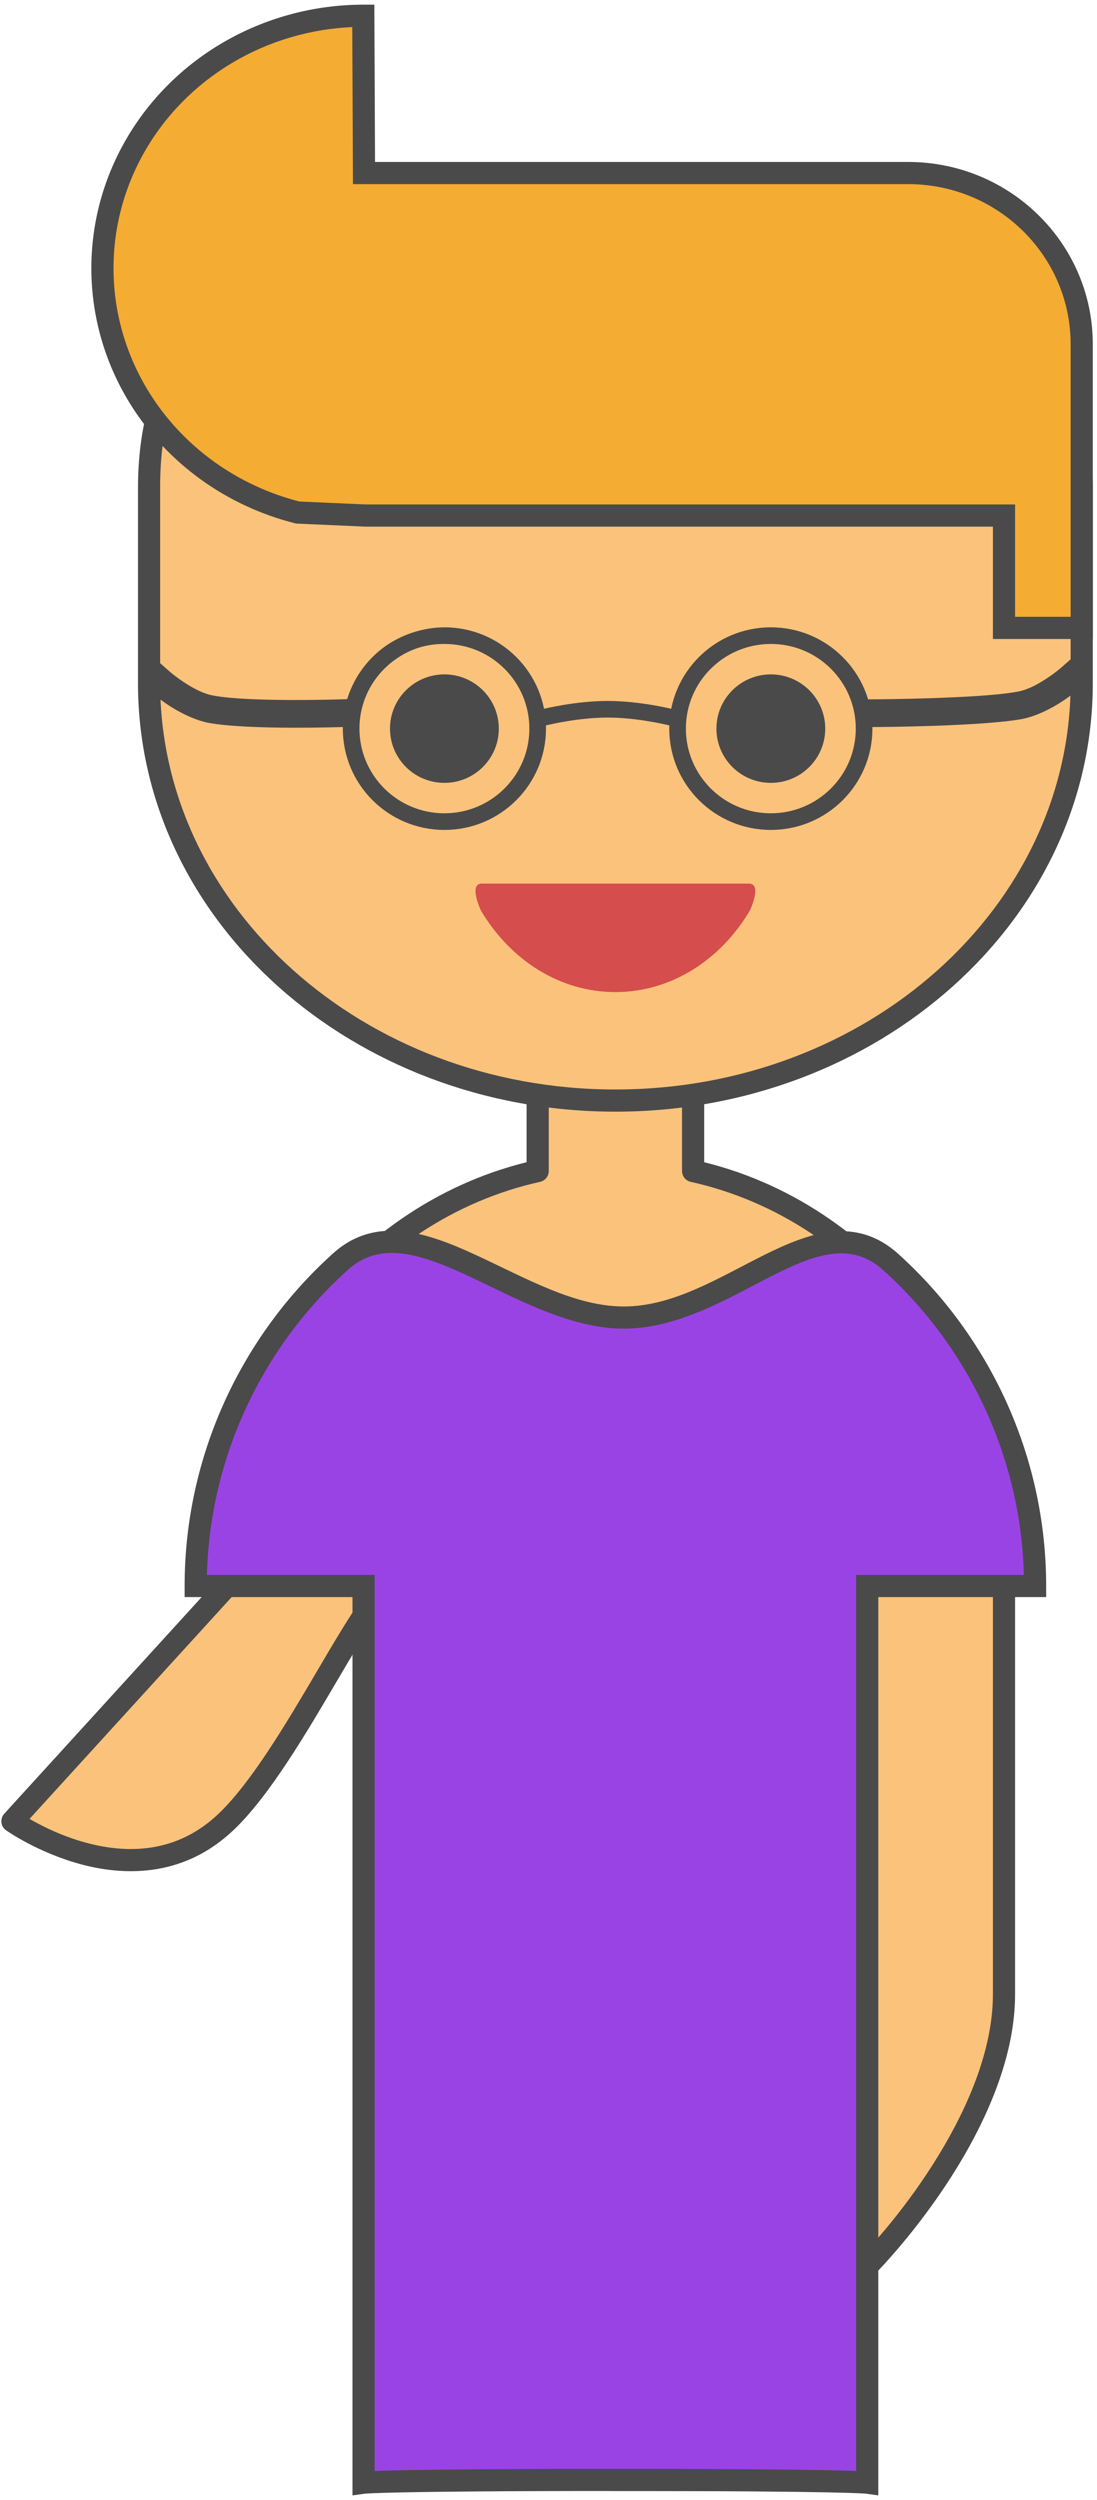 <svg width="198" height="451" viewBox="0 0 198 451" version="1.1" xmlns="http://www.w3.org/2000/svg" xmlns:xlink="http://www.w3.org/1999/xlink" xmlns:figma="http://www.figma.com/figma/ns">
<title>Michael Holding</title>
<desc>Created using Figma</desc>
<g id="Canvas" transform="translate(-552 -1558)" figma:type="canvas">
<g id="Michael Holding" style="mix-blend-mode:normal;" figma:type="frame">
<g id="Body" style="mix-blend-mode:normal;" figma:type="frame">
<g id="Combined Shape" style="mix-blend-mode:normal;" figma:type="vector-operation">
<use xlink:href="#path0_fill" transform="translate(554.242 1741.15)" fill="#FAC27B" style="mix-blend-mode:normal;"/>
<use xlink:href="#path1_stroke" transform="translate(554.242 1741.15)" fill="#4A4A4A" style="mix-blend-mode:normal;"/>
</g>
</g>
<g id="Fill 3" style="mix-blend-mode:normal;" figma:type="vector">
<use xlink:href="#path2_fill" transform="translate(587.322 1782.01)" fill="#9A43E5" style="mix-blend-mode:normal;"/>
<use xlink:href="#path3_stroke" transform="translate(587.322 1782.01)" fill="#4A4A4A" style="mix-blend-mode:normal;"/>
</g>
<g id="Face" style="mix-blend-mode:normal;" figma:type="frame">
<g id="Fill 3" style="mix-blend-mode:normal;" figma:type="vector">
<use xlink:href="#path4_fill" transform="translate(578.905 1597.18)" fill="#FAC27B" style="mix-blend-mode:normal;"/>
<use xlink:href="#path5_stroke" transform="translate(578.905 1597.18)" fill="#4A4A4A" style="mix-blend-mode:normal;"/>
</g>
<g id="Combined Shape" style="mix-blend-mode:normal;" figma:type="vector">
<use xlink:href="#path6_fill" transform="translate(622.392 1679.65)" fill="#4A4A4A" style="mix-blend-mode:normal;"/>
</g>
<g id="Combined Shape" style="mix-blend-mode:normal;" figma:type="vector">
<use xlink:href="#path6_fill" transform="translate(681.31 1679.65)" fill="#4A4A4A" style="mix-blend-mode:normal;"/>
</g>
<g id="Line" style="mix-blend-mode:normal;" figma:type="vector">
<use xlink:href="#path7_stroke" transform="translate(650.448 1685.94)" fill="#4A4A4A" style="mix-blend-mode:normal;"/>
</g>
<g id="Line" style="mix-blend-mode:normal;" figma:type="vector">
<use xlink:href="#path8_stroke" transform="translate(710.769 1680.35)" fill="#4A4A4A" style="mix-blend-mode:normal;"/>
</g>
<g id="Line" style="mix-blend-mode:normal;" figma:type="vector">
<use xlink:href="#path9_stroke" transform="matrix(-1 0 0 1 613.975 1681.05)" fill="#4A4A4A" style="mix-blend-mode:normal;"/>
</g>
<g id="Oval 2" style="mix-blend-mode:normal;" figma:type="vector">
<use xlink:href="#path10_stroke" transform="translate(615.378 1672.66)" fill="#4A4A4A" style="mix-blend-mode:normal;"/>
</g>
<g id="Oval 2" style="mix-blend-mode:normal;" figma:type="vector">
<use xlink:href="#path11_stroke" transform="translate(674.296 1672.66)" fill="#4A4A4A" style="mix-blend-mode:normal;"/>
</g>
<g id="Combined Shape" style="mix-blend-mode:normal;" figma:type="vector-operation">
<use xlink:href="#path12_fill" transform="translate(570.488 1560.84)" fill="#F5AC33" style="mix-blend-mode:normal;"/>
<use xlink:href="#path13_stroke" transform="translate(570.488 1560.84)" fill="#4A4A4A" style="mix-blend-mode:normal;"/>
</g>
<g id="Fill 3" style="mix-blend-mode:normal;" figma:type="vector">
<use xlink:href="#path14_fill" transform="translate(637.823 1717.39)" fill="#D54D4C" style="mix-blend-mode:normal;"/>
</g>
</g>
</g>
</g>
<defs>
<path id="path0_fill" fill-rule="evenodd" d="M 102.804 -7.62939e-06C 98.385 -7.62939e-06 94.803 3.582 94.803 8L 94.803 28.086C 62.788 35.163 38.691 65.986 38.691 102.938L 0 145.371C 0 145.371 22.291 161.162 38.691 145.371C 44.874 139.418 51.313 128.475 56.823 119.111C 63.075 108.487 68.129 99.897 70.254 102.938C 72.888 106.707 72.242 137.474 71.553 170.312C 70.731 209.465 69.847 251.563 74.387 254.356C 84.561 260.613 96.313 264.184 108.832 264.184L 152.176 264.184L 152.176 227.746C 161.108 219.174 178.972 196.946 178.972 176.61L 178.972 102.938C 178.972 65.986 154.875 35.163 122.86 28.086L 122.86 8C 122.86 3.582 119.278 -7.62939e-06 114.86 -7.62939e-06L 102.804 -7.62939e-06Z"/>
<path id="path1_stroke" d="M 94.803 28.086L 95.235 30.039C 96.151 29.837 96.803 29.024 96.803 28.086L 94.803 28.086ZM 38.691 102.938L 40.169 104.286C 40.505 103.917 40.691 103.437 40.691 102.938L 38.691 102.938ZM 0 145.371L -1.478 144.024C -1.864 144.447 -2.05 145.016 -1.988 145.586C -1.927 146.156 -1.624 146.672 -1.156 147.003L 0 145.371ZM 38.691 145.371L 40.078 146.812L 40.078 146.812L 38.691 145.371ZM 56.823 119.111L 58.547 120.125L 58.547 120.125L 56.823 119.111ZM 70.254 102.938L 71.894 101.792L 71.894 101.792L 70.254 102.938ZM 71.553 170.312L 73.552 170.354L 73.552 170.354L 71.553 170.312ZM 74.387 254.356L 75.435 252.652L 75.435 252.652L 74.387 254.356ZM 152.176 264.184L 152.176 266.184C 153.281 266.184 154.176 265.289 154.176 264.184L 152.176 264.184ZM 152.176 227.746L 150.791 226.303C 150.398 226.681 150.176 227.202 150.176 227.746L 152.176 227.746ZM 122.86 28.086L 120.86 28.086C 120.86 29.024 121.512 29.837 122.428 30.039L 122.86 28.086ZM 96.803 8C 96.803 4.686 99.49 2 102.804 2L 102.804 -2C 97.281 -2 92.803 2.477 92.803 8L 96.803 8ZM 96.803 28.086L 96.803 8L 92.803 8L 92.803 28.086L 96.803 28.086ZM 94.372 26.133C 61.35 33.433 36.691 65.143 36.691 102.938L 40.691 102.938C 40.691 66.829 64.226 36.894 95.235 30.039L 94.372 26.133ZM 37.213 101.591L -1.478 144.024L 1.478 146.719L 40.169 104.286L 37.213 101.591ZM 0 145.371C -1.156 147.003 -1.155 147.004 -1.155 147.004C -1.154 147.005 -1.153 147.005 -1.152 147.006C -1.151 147.007 -1.149 147.008 -1.147 147.01C -1.143 147.012 -1.136 147.017 -1.129 147.022C -1.117 147.031 -1.095 147.046 -1.07 147.063C -1.024 147.095 -0.948 147.146 -0.857 147.208C -0.682 147.325 -0.408 147.503 -0.07 147.715C 0.591 148.128 1.59 148.721 2.808 149.362C 5.21 150.624 8.722 152.193 12.694 153.229C 20.703 155.303 31.196 155.364 40.078 146.812L 37.304 143.931C 29.786 151.169 20.933 151.23 13.697 149.357C 10.047 148.419 6.961 147.027 4.67 145.822C 3.543 145.23 2.672 144.712 2.05 144.323C 1.747 144.134 1.525 143.988 1.366 143.882C 1.29 143.831 1.238 143.796 1.199 143.769C 1.181 143.757 1.171 143.749 1.162 143.743C 1.158 143.741 1.157 143.74 1.155 143.738C 1.154 143.738 1.154 143.738 1.154 143.738C 1.155 143.738 1.155 143.739 1.155 143.739C 1.156 143.739 1.156 143.739 0 145.371ZM 40.078 146.812C 46.505 140.624 53.096 129.39 58.547 120.125L 55.1 118.097C 49.532 127.559 43.243 138.213 37.304 143.931L 40.078 146.812ZM 58.547 120.125C 61.673 114.813 64.441 110.103 66.689 107.097C 67.834 105.562 68.671 104.713 69.198 104.384C 69.448 104.228 69.392 104.341 69.124 104.314C 68.763 104.278 68.597 104.058 68.615 104.084L 71.894 101.792C 71.38 101.058 70.592 100.441 69.523 100.334C 68.548 100.237 67.699 100.604 67.079 100.992C 65.865 101.75 64.649 103.143 63.483 104.704C 61.11 107.889 58.225 112.785 55.1 118.097L 58.547 120.125ZM 68.615 104.084C 68.552 104.01 68.701 104.225 68.804 104.56C 68.923 104.929 69.021 105.347 69.128 105.93C 69.35 107.13 69.525 108.664 69.671 110.589C 69.967 114.468 70.109 119.624 70.15 125.737C 70.231 137.977 69.898 153.851 69.553 170.27L 73.552 170.354C 73.897 153.935 74.231 138.006 74.15 125.711C 74.109 119.556 73.962 114.261 73.66 110.286C 73.507 108.284 73.306 106.539 73.062 105.206C 72.829 103.945 72.497 102.656 71.894 101.792L 68.615 104.084ZM 69.553 170.27C 69.142 189.846 68.716 210.196 68.96 226C 69.082 233.911 69.376 240.752 69.925 245.77C 70.203 248.299 70.566 250.481 70.999 252.076C 71.226 252.901 71.522 253.711 71.82 254.297C 72.133 254.905 72.604 255.607 73.339 256.059L 75.435 252.652C 75.603 252.755 75.549 252.801 75.376 252.466C 75.188 252.11 75.039 251.691 74.857 251.021C 74.473 249.626 74.166 247.755 73.901 245.334C 73.365 240.449 73.08 233.795 72.959 225.938C 72.716 210.207 73.142 189.93 73.552 170.354L 69.553 170.27ZM 73.339 256.059C 83.74 262.437 96.019 266.163 108.832 266.184L 108.832 262.184C 96.607 262.206 85.382 258.79 75.435 252.652L 73.339 256.059ZM 108.832 266.184L 152.176 266.184L 152.176 262.184L 108.832 262.184L 108.832 266.184ZM 154.176 264.184L 154.176 227.746L 150.176 227.746L 150.176 264.184L 154.176 264.184ZM 153.561 229.189C 158.09 224.84 164.955 216.941 170.632 207.63C 176.292 198.331 180.972 187.314 180.972 176.61L 176.972 176.61C 176.972 186.242 172.72 196.507 167.215 205.55C 161.727 214.58 155.194 222.081 150.791 226.303L 153.561 229.189ZM 180.972 176.61L 180.972 102.938L 176.972 102.938L 176.972 176.61L 180.972 176.61ZM 180.972 102.938C 180.972 65.143 156.313 33.433 123.291 26.133L 122.428 30.039C 153.437 36.894 176.972 66.829 176.972 102.938L 180.972 102.938ZM 120.86 8L 120.86 28.086L 124.86 28.086L 124.86 8L 120.86 8ZM 114.86 2C 118.173 2 120.86 4.686 120.86 8L 124.86 8C 124.86 2.477 120.383 -2 114.86 -2L 114.86 2ZM 102.804 2L 114.86 2L 114.86 -2L 102.804 -2L 102.804 2Z"/>
<path id="path2_fill" fill-rule="evenodd" d="M 30.301 62.084L 0 62.084C 0 39.016 10.142 17.919 26.175 3.535C 39.461 -8.384 58.308 13.66 77.267 13.66C 96.288 13.66 112.156 -8.336 125.46 3.653C 141.417 18.034 151.503 39.079 151.503 62.084L 121.203 62.084L 121.203 223.829C 121.203 223.829 117.588 223.33 75.752 223.33C 33.915 223.33 30.301 223.829 30.301 223.829L 30.301 62.084Z"/>
<path id="path3_stroke" d="M 30.301 62.084L 32.301 62.084L 32.301 60.084L 30.301 60.084L 30.301 62.084ZM 0 62.084L -2 62.084L -2 64.084L 0 64.084L 0 62.084ZM 26.175 3.535L 24.839 2.046L 26.175 3.535ZM 125.46 3.653L 124.121 5.139L 125.46 3.653ZM 151.503 62.084L 151.503 64.084L 153.503 64.084L 153.503 62.084L 151.503 62.084ZM 121.203 62.084L 121.203 60.084L 119.203 60.084L 119.203 62.084L 121.203 62.084ZM 121.203 223.829L 120.929 225.811L 123.203 226.125L 123.203 223.829L 121.203 223.829ZM 30.301 223.829L 28.301 223.829L 28.301 226.125L 30.574 225.811L 30.301 223.829ZM 30.301 60.084L 0 60.084L 0 64.084L 30.301 64.084L 30.301 60.084ZM 2 62.084C 2 39.608 11.883 19.044 27.511 5.024L 24.839 2.046C 8.401 16.794 -2 38.425 -2 62.084L 2 62.084ZM 27.511 5.024C 33.086 0.022 39.889 1.866 48.758 5.945C 57.182 9.82 67.217 15.66 77.267 15.66L 77.267 11.66C 68.358 11.66 59.49 6.478 50.429 2.311C 41.813 -1.652 32.55 -4.871 24.839 2.046L 27.511 5.024ZM 77.267 15.66C 87.386 15.66 96.695 9.799 104.401 5.95C 108.349 3.976 111.835 2.472 115.197 2.148C 118.325 1.826 121.241 2.544 124.121 5.139L 126.798 2.167C 123.027 -1.232 118.97 -2.261 114.787 -1.831C 110.837 -1.402 106.673 0.345 102.613 2.371C 94.304 6.523 86.168 11.66 77.267 11.66L 77.267 15.66ZM 124.121 5.139C 139.674 19.157 149.503 39.669 149.503 62.084L 153.503 62.084C 153.503 38.489 143.159 16.912 126.798 2.167L 124.121 5.139ZM 151.503 60.084L 121.203 60.084L 121.203 64.084L 151.503 64.084L 151.503 60.084ZM 119.203 62.084L 119.203 223.829L 123.203 223.829L 123.203 62.084L 119.203 62.084ZM 121.203 223.829C 121.476 221.848 121.475 221.848 121.473 221.848C 121.473 221.848 121.471 221.848 121.47 221.847C 121.469 221.847 121.466 221.847 121.464 221.847C 121.461 221.846 121.455 221.845 121.451 221.845C 121.445 221.844 121.433 221.843 121.422 221.841C 121.408 221.84 121.379 221.837 121.35 221.834C 121.304 221.829 121.221 221.822 121.116 221.814C 120.924 221.799 120.591 221.778 120.078 221.754C 119.074 221.706 117.288 221.643 114.206 221.58C 108.064 221.455 96.681 221.33 75.752 221.33L 75.752 225.33C 96.659 225.33 108.001 225.455 114.125 225.579C 117.177 225.641 118.909 225.703 119.89 225.749C 120.369 225.772 120.646 225.789 120.815 225.802C 120.89 225.808 120.926 225.811 120.953 225.814C 120.961 225.815 120.962 225.815 120.96 225.815C 120.962 225.815 120.947 225.813 120.949 225.813C 120.951 225.814 120.938 225.812 120.94 225.812C 120.942 225.812 120.934 225.811 120.935 225.811C 120.934 225.811 120.932 225.811 120.932 225.811C 120.93 225.811 120.929 225.811 121.203 223.829ZM 75.752 221.33C 54.822 221.33 43.439 221.455 37.297 221.58C 34.215 221.643 32.429 221.706 31.425 221.754C 30.912 221.778 30.579 221.799 30.387 221.814C 30.282 221.822 30.199 221.829 30.153 221.834C 30.124 221.837 30.095 221.84 30.081 221.841C 30.07 221.843 30.058 221.844 30.052 221.845C 30.048 221.845 30.042 221.846 30.039 221.847C 30.037 221.847 30.034 221.847 30.033 221.847C 30.032 221.848 30.03 221.848 30.03 221.848C 30.029 221.848 30.027 221.848 30.301 223.829C 30.574 225.811 30.573 225.811 30.571 225.811C 30.571 225.811 30.569 225.811 30.569 225.811C 30.569 225.811 30.562 225.812 30.563 225.812C 30.565 225.812 30.552 225.814 30.554 225.813C 30.556 225.813 30.541 225.815 30.544 225.815C 30.541 225.815 30.542 225.815 30.55 225.814C 30.578 225.811 30.613 225.808 30.689 225.802C 30.858 225.789 31.134 225.772 31.613 225.749C 32.594 225.703 34.327 225.641 37.378 225.579C 43.502 225.455 54.844 225.33 75.752 225.33L 75.752 221.33ZM 32.301 223.829L 32.301 62.084L 28.301 62.084L 28.301 223.829L 32.301 223.829Z"/>
<path id="path4_fill" fill-rule="evenodd" d="M 0 48.756C 0 7.173 37.684 0 84.168 0C 130.653 0 168.337 7.173 168.337 48.756L 168.337 84.057C 168.337 125.64 130.653 159.349 84.168 159.349C 37.684 159.349 0 125.639 0 84.056L 0 48.756Z"/>
<path id="path5_stroke" d="M 168.337 48.756L 170.337 48.756L 170.337 48.756L 168.337 48.756ZM 168.337 84.057L 166.337 84.057L 166.337 84.057L 168.337 84.057ZM 84.168 159.349L 84.168 161.349L 84.168 161.349L 84.168 159.349ZM 2 48.756C 1.981 38.638 4.174 30.946 8.289 24.689C 12.345 18.43 18.075 13.99 25.487 10.602C 40.287 3.809 60.939 2 84.168 2L 84.168 -2C 60.913 -2 39.48 -0.222 23.818 6.967C 15.998 10.571 9.402 15.72 4.94 22.502C 0.536 29.285 -1.981 38.083 -2 48.756L 2 48.756ZM 84.168 2C 107.398 2 128.049 3.809 142.85 10.602C 150.262 13.99 155.992 18.43 160.048 24.689C 164.162 30.946 166.356 38.638 166.337 48.756L 170.337 48.756C 170.318 38.083 167.801 29.285 163.397 22.502C 158.935 15.72 152.338 10.571 144.519 6.967C 128.857 -0.222 107.424 -2 84.168 -2L 84.168 2ZM 166.337 48.756L 166.337 84.057L 170.337 84.057L 170.337 48.756L 166.337 48.756ZM 166.337 84.057C 166.337 124.331 129.764 157.349 84.168 157.349L 84.168 161.349C 131.542 161.349 170.337 126.948 170.337 84.057L 166.337 84.057ZM 84.168 157.349C 38.573 157.349 2 124.331 2 84.056L -2 84.056C -2 126.948 36.794 161.349 84.168 161.349L 84.168 157.349ZM 2 84.056L 2 48.756L -2 48.756L -2 84.056L 2 84.056Z"/>
<path id="path6_fill" fill-rule="evenodd" d="M 9.82 19.569C 15.243 19.569 19.639 15.188 19.639 9.785C 19.639 4.381 15.243 0 9.82 0C 4.396 0 0 4.381 0 9.785C 0 15.188 4.396 19.569 9.82 19.569Z"/>
<path id="path7_stroke" d="M -0.363 -0.058L -1.818 0.305L -1.093 3.216L 0.363 2.853L -0.363 -0.058ZM 22.082 2.853L 23.538 3.216L 24.263 0.305L 22.808 -0.058L 22.082 2.853ZM 0 1.398C 0.363 2.853 0.362 2.853 0.362 2.853C 0.362 2.853 0.362 2.853 0.362 2.853C 0.362 2.853 0.362 2.853 0.362 2.853C 0.363 2.853 0.363 2.853 0.364 2.853C 0.366 2.852 0.369 2.852 0.373 2.851C 0.383 2.848 0.397 2.845 0.416 2.84C 0.456 2.831 0.514 2.817 0.592 2.799C 0.752 2.762 0.98 2.71 1.278 2.646C 1.881 2.517 2.724 2.349 3.753 2.179C 5.827 1.834 8.51 1.497 11.223 1.5L 11.223 -1.5C 8.324 -1.497 5.396 -1.135 3.261 -0.781C 2.185 -0.602 1.275 -0.421 0.651 -0.288C 0.335 -0.22 0.081 -0.162 -0.088 -0.123C -0.174 -0.103 -0.243 -0.087 -0.287 -0.076C -0.31 -0.071 -0.329 -0.066 -0.341 -0.063C -0.347 -0.062 -0.353 -0.06 -0.356 -0.059C -0.358 -0.059 -0.359 -0.059 -0.36 -0.058C -0.361 -0.058 -0.361 -0.058 -0.362 -0.058C -0.362 -0.058 -0.362 -0.058 -0.362 -0.058C -0.362 -0.058 -0.363 -0.058 0 1.398ZM 11.223 1.5C 13.935 1.497 16.618 1.834 18.692 2.179C 19.721 2.349 20.564 2.517 21.167 2.646C 21.465 2.71 21.693 2.762 21.853 2.799C 21.931 2.817 21.988 2.831 22.029 2.84C 22.048 2.845 22.062 2.848 22.072 2.851C 22.076 2.852 22.079 2.852 22.081 2.853C 22.082 2.853 22.082 2.853 22.083 2.853C 22.083 2.853 22.083 2.853 22.083 2.853C 22.083 2.853 22.083 2.853 22.083 2.853C 22.082 2.853 22.082 2.853 22.445 1.398C 22.808 -0.058 22.807 -0.058 22.807 -0.058C 22.807 -0.058 22.807 -0.058 22.807 -0.058C 22.806 -0.058 22.806 -0.058 22.805 -0.058C 22.804 -0.059 22.802 -0.059 22.801 -0.059C 22.797 -0.06 22.792 -0.062 22.786 -0.063C 22.774 -0.066 22.755 -0.071 22.732 -0.076C 22.688 -0.087 22.619 -0.103 22.532 -0.123C 22.364 -0.162 22.11 -0.22 21.794 -0.288C 21.17 -0.421 20.259 -0.602 19.184 -0.781C 17.049 -1.135 14.121 -1.497 11.223 -1.5L 11.223 1.5Z"/>
<path id="path8_stroke" d="M -0.017 3.79L -2.517 3.807L -2.483 8.807L 0.017 8.79L -0.017 3.79ZM 25.25 4.892L 24.8 2.433L 25.25 4.892ZM 36.021 1.876L 37.897 0.224L 34.593 -3.528L 32.717 -1.876L 36.021 1.876ZM 0 6.29C 0.017 8.79 0.017 8.79 0.017 8.79C 0.018 8.79 0.018 8.79 0.018 8.79C 0.019 8.79 0.02 8.79 0.021 8.79C 0.023 8.79 0.027 8.79 0.032 8.79C 0.041 8.79 0.054 8.79 0.072 8.79C 0.108 8.789 0.161 8.789 0.23 8.788C 0.366 8.787 0.569 8.785 0.828 8.782C 1.344 8.776 2.093 8.766 3.01 8.75C 4.84 8.719 7.366 8.663 10.103 8.567C 15.572 8.376 22.066 8.012 25.701 7.351L 24.8 2.433C 21.477 3.046 15.346 3.381 9.929 3.57C 7.223 3.665 4.741 3.72 2.924 3.751C 2.017 3.767 1.282 3.777 0.771 3.782C 0.516 3.785 0.319 3.787 0.185 3.788C 0.118 3.789 0.067 3.79 0.033 3.79C 0.016 3.79 0.004 3.79 -0.005 3.79C -0.009 3.79 -0.012 3.79 -0.014 3.79C -0.015 3.79 -0.016 3.79 -0.016 3.79C -0.017 3.79 -0.017 3.79 -0.017 3.79C -0.017 3.79 -0.017 3.79 0 6.29ZM 25.701 7.351C 28.326 6.84 31.054 5.408 32.862 4.231C 33.785 3.628 34.59 3.03 35.118 2.617C 35.391 2.403 35.62 2.216 35.764 2.095C 35.841 2.031 35.905 1.976 35.944 1.943C 35.966 1.924 35.985 1.907 35.996 1.898C 36.003 1.892 36.009 1.887 36.012 1.884C 36.014 1.882 36.016 1.88 36.017 1.879C 36.018 1.879 36.019 1.878 36.02 1.878C 36.02 1.877 36.02 1.877 36.02 1.877C 36.021 1.876 36.021 1.876 34.369 0C 32.717 -1.876 32.717 -1.876 32.717 -1.877C 32.717 -1.877 32.718 -1.877 32.718 -1.877C 32.718 -1.877 32.719 -1.878 32.718 -1.878C 32.718 -1.878 32.719 -1.878 32.719 -1.878C 32.718 -1.877 32.717 -1.877 32.715 -1.875C 32.708 -1.868 32.7 -1.862 32.687 -1.851C 32.656 -1.824 32.617 -1.791 32.559 -1.742C 32.433 -1.637 32.266 -1.5 32.035 -1.319C 31.556 -0.944 30.925 -0.473 30.131 0.044C 28.504 1.107 26.674 2.121 24.8 2.433L 25.701 7.351Z"/>
<path id="path9_stroke" d="M 0.085 3.093L -2.414 3.008L -2.584 8.005L -0.085 8.09L 0.085 3.093ZM 23.848 4.892L 23.398 2.433L 23.848 4.892ZM 34.618 1.876L 36.494 0.224L 33.19 -3.528L 31.314 -1.876L 34.618 1.876ZM 0 5.591C -0.085 8.09 -0.085 8.09 -0.085 8.09C -0.084 8.09 -0.084 8.09 -0.084 8.09C -0.083 8.09 -0.082 8.09 -0.081 8.09C -0.079 8.09 -0.075 8.09 -0.071 8.09C -0.063 8.091 -0.049 8.091 -0.033 8.091C 1.79146e-05 8.093 0.05 8.094 0.114 8.096C 0.24 8.1 0.429 8.106 0.67 8.112C 1.148 8.126 1.845 8.143 2.698 8.161C 4.398 8.195 6.755 8.227 9.322 8.219C 14.447 8.203 20.631 8.015 24.298 7.351L 23.398 2.433C 20.106 3.043 14.366 3.204 9.307 3.219C 6.782 3.227 4.482 3.195 2.798 3.162C 1.959 3.145 1.281 3.128 0.809 3.114C 0.574 3.108 0.393 3.102 0.269 3.099C 0.208 3.097 0.162 3.095 0.13 3.094C 0.115 3.094 0.103 3.093 0.096 3.093C 0.092 3.093 0.089 3.093 0.087 3.093C 0.086 3.093 0.086 3.093 0.085 3.093C 0.085 3.093 0.085 3.093 0.085 3.093C 0.085 3.093 0.085 3.093 0 5.591ZM 24.298 7.351C 26.923 6.84 29.651 5.408 31.459 4.231C 32.382 3.628 33.188 3.03 33.715 2.617C 33.988 2.403 34.217 2.216 34.361 2.095C 34.438 2.031 34.503 1.976 34.542 1.943C 34.563 1.924 34.583 1.907 34.593 1.898C 34.6 1.892 34.606 1.887 34.609 1.884C 34.611 1.882 34.614 1.88 34.615 1.879C 34.615 1.879 34.616 1.878 34.617 1.878C 34.617 1.877 34.617 1.877 34.617 1.877C 34.618 1.876 34.618 1.876 32.966 0C 31.314 -1.876 31.314 -1.876 31.314 -1.877C 31.314 -1.877 31.315 -1.877 31.315 -1.877C 31.315 -1.877 31.316 -1.878 31.316 -1.878C 31.316 -1.878 31.316 -1.878 31.316 -1.878C 31.315 -1.877 31.314 -1.877 31.312 -1.875C 31.305 -1.868 31.298 -1.862 31.284 -1.851C 31.253 -1.824 31.215 -1.791 31.156 -1.742C 31.03 -1.637 30.863 -1.5 30.632 -1.319C 30.153 -0.944 29.522 -0.473 28.728 0.044C 27.101 1.107 25.271 2.121 23.398 2.433L 24.298 7.351Z"/>
<path id="path10_stroke" d="M 6.93 3.209L 6.048 1.995L 6.93 3.209ZM 16.834 35.047C 26.954 35.047 35.167 26.871 35.167 16.774L 32.167 16.774C 32.167 25.204 25.307 32.047 16.834 32.047L 16.834 35.047ZM 35.167 16.774C 35.167 6.676 26.954 -1.5 16.834 -1.5L 16.834 1.5C 25.307 1.5 32.167 8.343 32.167 16.774L 35.167 16.774ZM 16.834 -1.5C 12.882 -1.479 9.014 -0.139 6.048 1.995L 7.811 4.423C 10.403 2.52 13.382 1.479 16.834 1.5L 16.834 -1.5ZM 6.048 1.995C 1.477 5.314 -1.5 10.697 -1.5 16.774L 1.5 16.774C 1.5 11.7 3.982 7.203 7.811 4.423L 6.048 1.995ZM -1.5 16.774C -1.5 26.871 6.713 35.047 16.834 35.047L 16.834 32.047C 8.36 32.047 1.5 25.204 1.5 16.774L -1.5 16.774Z"/>
<path id="path11_stroke" d="M 16.834 35.047C 26.954 35.047 35.167 26.871 35.167 16.774L 32.167 16.774C 32.167 25.204 25.307 32.047 16.834 32.047L 16.834 35.047ZM 35.167 16.774C 35.167 6.676 26.954 -1.5 16.834 -1.5L 16.834 1.5C 25.307 1.5 32.167 8.343 32.167 16.774L 35.167 16.774ZM 16.834 -1.5C 6.713 -1.5 -1.5 6.676 -1.5 16.774L 1.5 16.774C 1.5 8.343 8.36 1.5 16.834 1.5L 16.834 -1.5ZM -1.5 16.774C -1.5 26.871 6.713 35.047 16.834 35.047L 16.834 32.047C 8.36 32.047 1.5 25.204 1.5 16.774L -1.5 16.774Z"/>
<path id="path12_fill" fill-rule="evenodd" d="M 145.417 28.374L 47.211 28.374L 47.087 0C 30.357 0.021 14.891 8.604 6.447 22.556C -2.223 36.879 -2.143 54.624 6.656 68.874C 13.082 79.281 23.428 86.637 35.255 89.616L 47.482 90.158L 162.726 90.158L 162.726 110.426L 176.754 110.426L 176.754 90.158L 176.754 89.459L 176.754 59.266C 176.754 42.205 162.724 28.374 145.417 28.374Z"/>
<path id="path13_stroke" d="M 47.211 28.374L 45.211 28.383L 45.22 30.374L 47.211 30.374L 47.211 28.374ZM 47.087 0L 49.087 -0.009L 49.078 -2.002L 47.084 -2L 47.087 0ZM 6.447 22.556L 8.158 23.591L 8.158 23.591L 6.447 22.556ZM 6.656 68.874L 4.954 69.925L 4.954 69.925L 6.656 68.874ZM 35.255 89.616L 34.767 91.555L 34.964 91.605L 35.167 91.614L 35.255 89.616ZM 47.482 90.158L 47.393 92.156L 47.438 92.158L 47.482 92.158L 47.482 90.158ZM 162.726 90.158L 164.726 90.158L 164.726 88.158L 162.726 88.158L 162.726 90.158ZM 162.726 110.426L 160.726 110.426L 160.726 112.426L 162.726 112.426L 162.726 110.426ZM 176.754 110.426L 176.754 112.426L 178.754 112.426L 178.754 110.426L 176.754 110.426ZM 176.754 90.158L 174.754 90.158L 174.754 90.158L 176.754 90.158ZM 176.754 89.459L 178.754 89.459L 178.754 89.459L 176.754 89.459ZM 176.754 59.266L 174.754 59.266L 174.754 59.266L 176.754 59.266ZM 47.211 30.374L 145.417 30.374L 145.417 26.374L 47.211 26.374L 47.211 30.374ZM 45.087 0.009L 45.211 28.383L 49.211 28.365L 49.087 -0.009L 45.087 0.009ZM 8.158 23.591C 16.229 10.257 31.036 2.02 47.089 2L 47.084 -2C 29.677 -1.978 13.553 6.952 4.736 21.52L 8.158 23.591ZM 8.358 67.824C -0.047 54.212 -0.123 37.273 8.158 23.591L 4.736 21.52C -4.323 36.486 -4.239 55.037 4.954 69.925L 8.358 67.824ZM 35.744 87.677C 24.401 84.82 14.5 77.77 8.358 67.824L 4.954 69.925C 11.665 80.792 22.455 88.455 34.767 91.555L 35.744 87.677ZM 47.571 88.16L 35.344 87.618L 35.167 91.614L 47.393 92.156L 47.571 88.16ZM 162.726 88.158L 47.482 88.158L 47.482 92.158L 162.726 92.158L 162.726 88.158ZM 164.726 110.426L 164.726 90.158L 160.726 90.158L 160.726 110.426L 164.726 110.426ZM 176.754 108.426L 162.726 108.426L 162.726 112.426L 176.754 112.426L 176.754 108.426ZM 174.754 90.158L 174.754 110.426L 178.754 110.426L 178.754 90.158L 174.754 90.158ZM 174.754 89.459L 174.754 90.158L 178.754 90.158L 178.754 89.459L 174.754 89.459ZM 174.754 59.266L 174.754 89.459L 178.754 89.459L 178.754 59.266L 174.754 59.266ZM 145.417 30.374C 161.646 30.374 174.754 43.336 174.754 59.266L 178.754 59.266C 178.754 41.073 163.801 26.374 145.417 26.374L 145.417 30.374Z"/>
<path id="path14_fill" fill-rule="evenodd" d="M 1.142 0C 3.614 0 46.887 1.16081e-16 49.359 0C 51.832 0 49.518 4.86 49.518 4.86C 44.259 13.735 35.352 19.569 25.25 19.569C 15.149 19.569 6.242 13.735 0.983 4.86C 0.983 4.86 -1.331 0 1.142 0Z"/>
</defs>
</svg>
